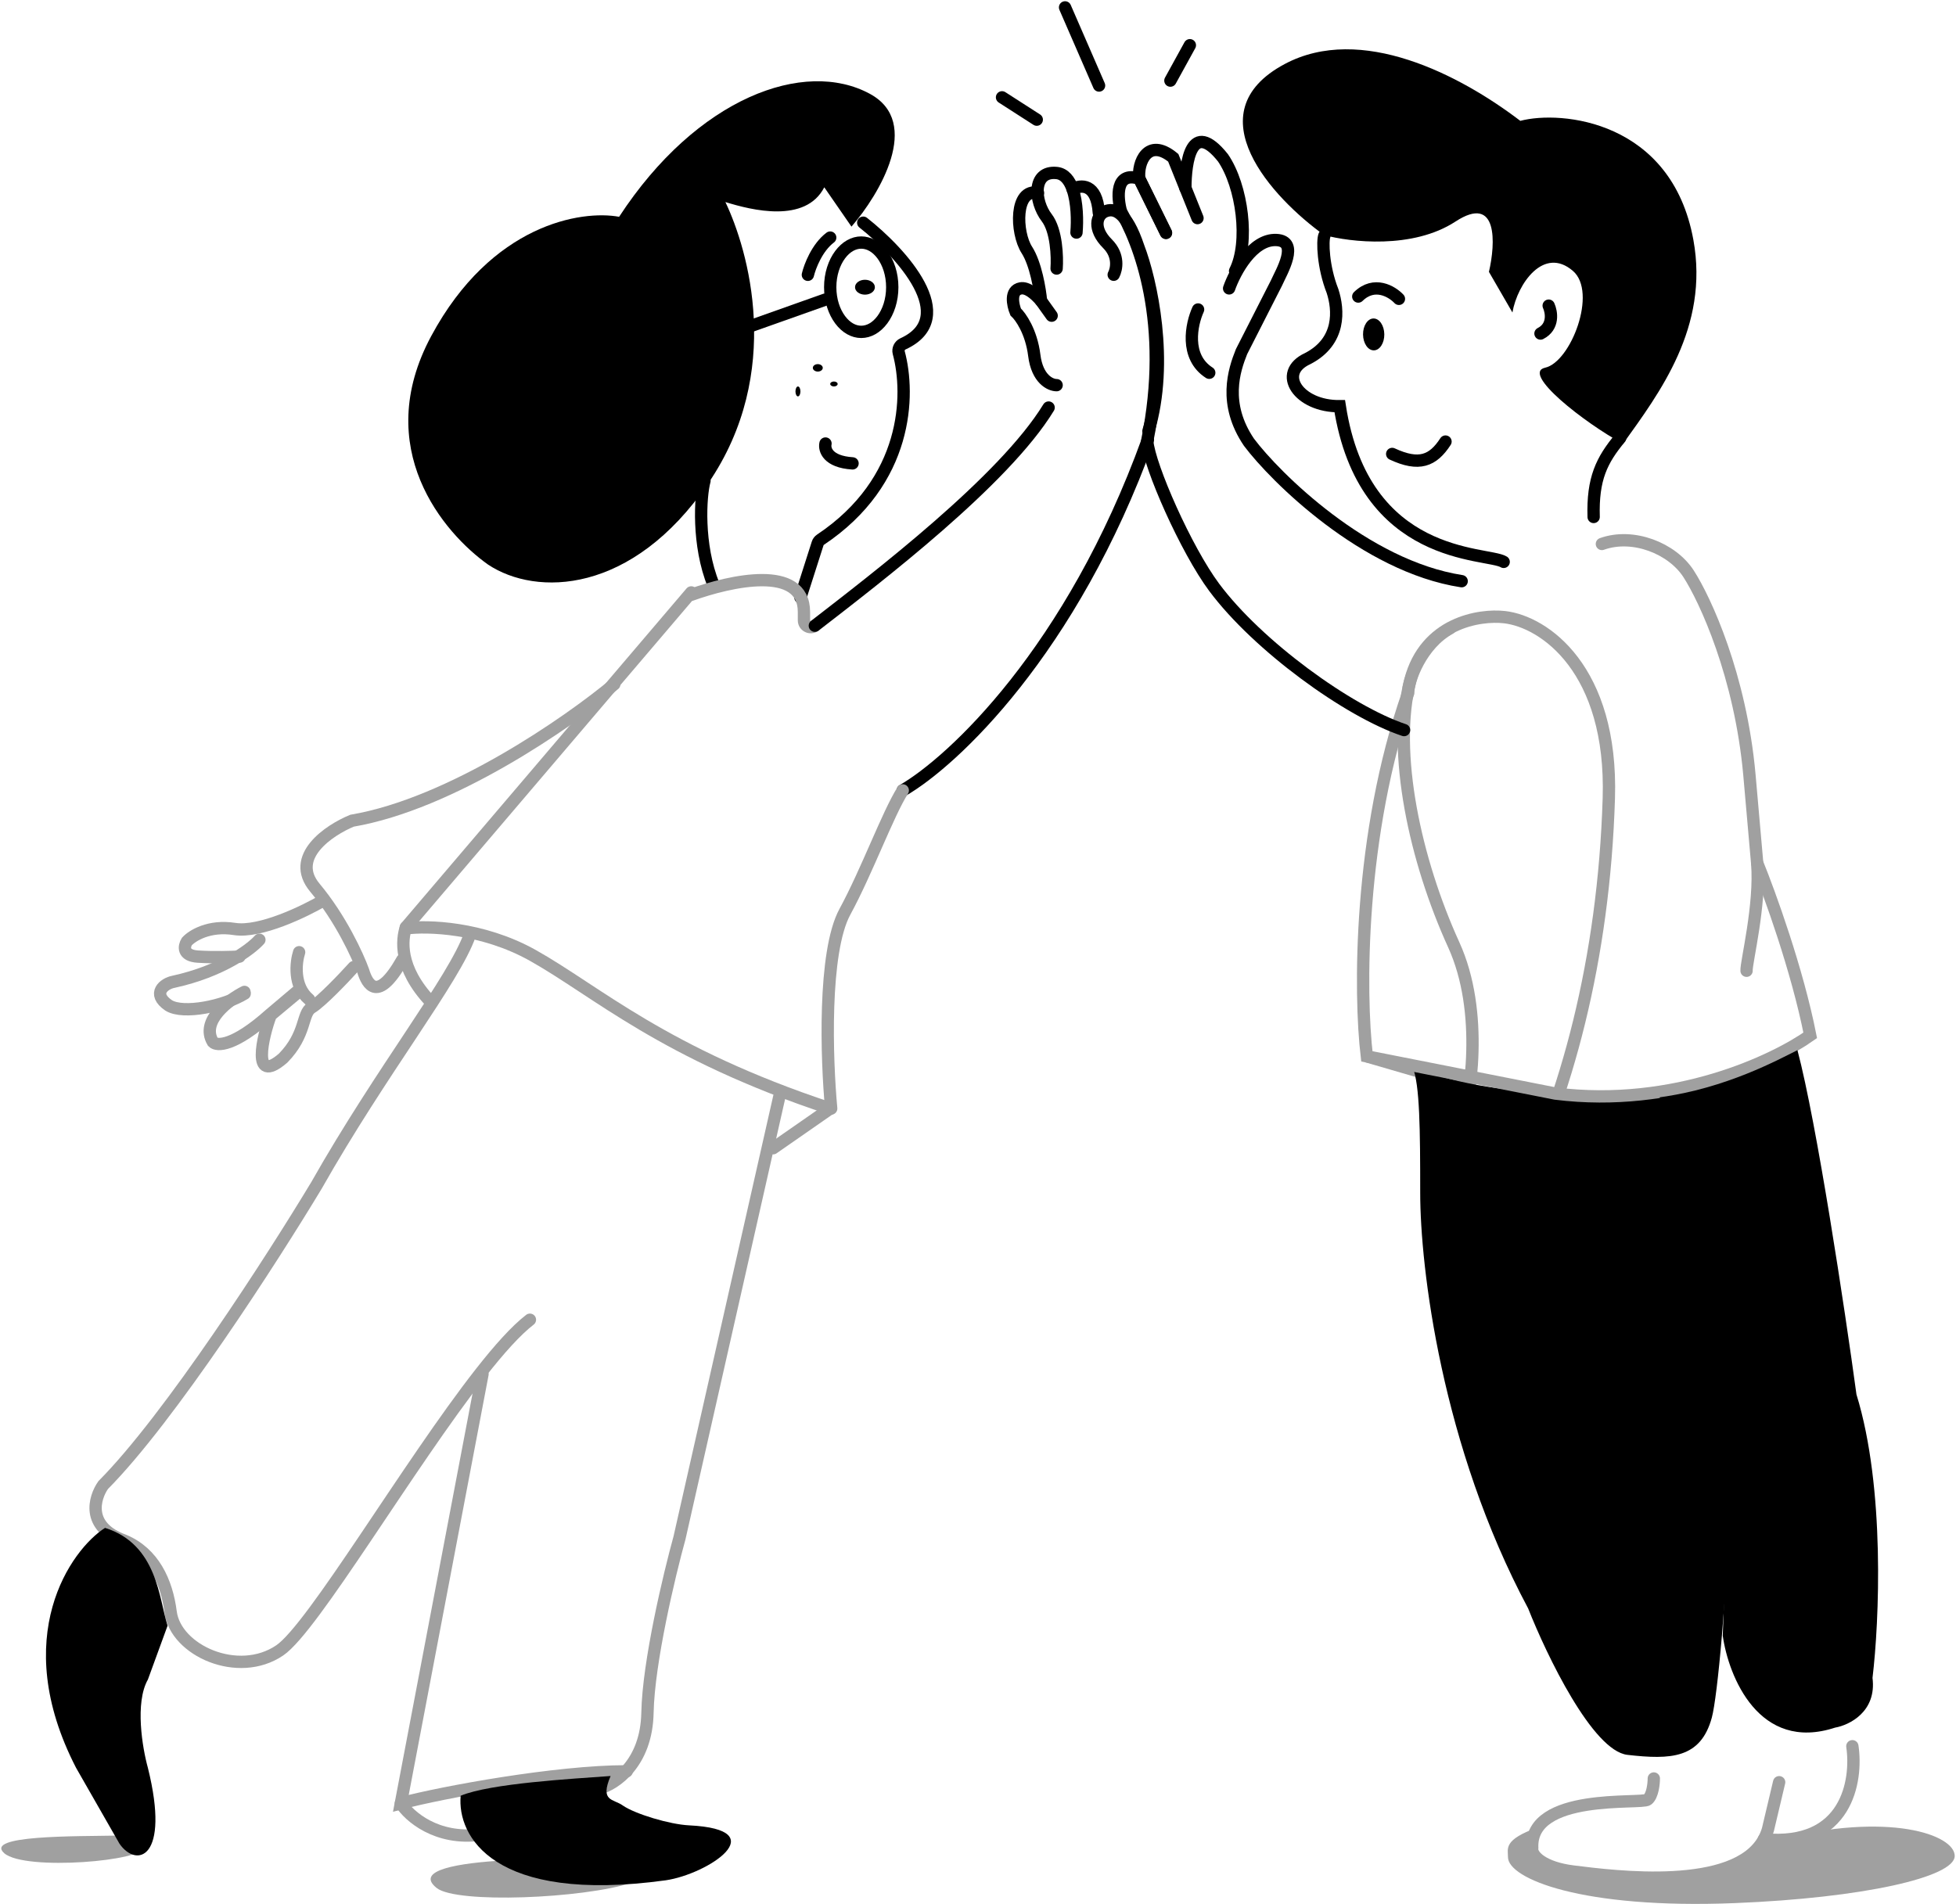 <svg width="794" height="773" viewBox="0 0 794 773" fill="none" xmlns="http://www.w3.org/2000/svg">
<path d="M1.723 752.417C-6.59 745.045 30.348 745.591 48.579 745.25C51.204 748.936 53.137 749.004 57.877 749.857C60.065 755.488 10.037 759.788 1.723 752.417Z" fill="#A0A0A0"/>
<path d="M285.97 195.188C284.279 201.307 283.02 221.187 289.658 237.501" stroke="black" stroke-width="5" stroke-linecap="round"/>
<path d="M350.413 90.415C365.89 102.6 389.913 128.902 366.564 139.602C365.194 140.229 364.439 141.746 364.829 143.193C369.423 160.205 368.697 195.332 333.059 219.121C332.528 219.474 332.12 220 331.927 220.605L324.918 242.538" stroke="black" stroke-width="5" stroke-linecap="round"/>
<path d="M335.093 180.077C334.543 182.495 335.972 187.491 346.074 188.136" stroke="black" stroke-width="5" stroke-linecap="round"/>
<path d="M280.591 241.499C296.346 235.853 326.349 228.944 326.349 248.475V251.864C326.349 254.152 328.963 255.449 330.771 254.047" stroke="#A0A0A0" stroke-width="5" stroke-linecap="round"/>
<path d="M330.771 254.047C356.065 234.45 407.529 195.188 425.662 165.469" stroke="black" stroke-width="5" stroke-linecap="round"/>
<path d="M362.194 116.608C362.194 121.906 360.592 126.565 358.17 129.819C355.748 133.072 352.68 134.742 349.601 134.742C346.521 134.742 343.454 133.072 341.032 129.819C338.61 126.565 337.008 121.906 337.008 116.608C337.008 111.31 338.61 106.651 341.032 103.397C343.454 100.144 346.521 98.474 349.601 98.474C352.68 98.474 355.748 100.144 358.17 103.397C360.592 106.651 362.194 111.31 362.194 116.608Z" stroke="black" stroke-width="5" stroke-linecap="round"/>
<path d="M303.762 132.727L334.992 121.645" stroke="black" stroke-width="5" stroke-linecap="round"/>
<path d="M327.94 111.571C328.736 108.213 331.663 100.488 337.007 96.459" stroke="black" stroke-width="5" stroke-linecap="round"/>
<path d="M351.112 119.63C353.337 119.63 355.142 118.277 355.142 116.608C355.142 114.939 353.337 113.585 351.112 113.585C348.886 113.585 347.082 114.939 347.082 116.608C347.082 118.277 348.886 119.63 351.112 119.63Z" fill="black"/>
<path d="M366.456 320.91C386.695 309.226 434.931 264.399 465.96 178.565" stroke="black" stroke-width="5" stroke-linecap="round"/>
<path d="M337.407 450.07C335.552 430.265 334.068 386.563 342.974 370.188C351.88 353.811 360.437 330.387 366.456 320.91" stroke="#A0A0A0" stroke-width="5" stroke-linecap="round"/>
<path d="M280.591 240.523L164.735 376.528" stroke="#A0A0A0" stroke-width="5" stroke-linecap="round"/>
<path d="M164.735 376.945C173.325 375.785 195.654 376.347 216.266 387.888C242.032 402.314 269.311 427.685 337.008 450.07" stroke="#A0A0A0" stroke-width="5" stroke-linecap="round"/>
<path d="M337.007 450.07L313.836 466.189" stroke="#A0A0A0" stroke-width="5" stroke-linecap="round"/>
<path d="M164.748 376.527C163.179 381.392 161.621 392.739 174.809 406.751" stroke="#A0A0A0" stroke-width="5" stroke-linecap="round"/>
<path d="M249.36 277.799C230.612 293.416 183.072 326.362 142.897 333.214C133.523 337.076 117.387 347.923 127.832 360.416C138.277 372.91 145.241 388.124 147.418 394.168C149.092 399.711 153.259 407.437 163.302 389.705" stroke="#A0A0A0" stroke-width="5" stroke-linecap="round"/>
<path d="M131.489 365.445C123.706 370.035 105.556 378.805 95.222 377.173C84.888 375.542 77.999 379.893 75.846 382.272C74.687 384.142 73.958 387.983 80.318 388.391C86.677 388.799 94.228 388.561 97.209 388.391" stroke="#A0A0A0" stroke-width="5" stroke-linecap="round"/>
<path d="M105.296 381.564C101.81 385.47 89.957 394.348 70.436 398.609C66.618 399.319 61.472 403.402 68.444 408.197C74.42 411.926 90.953 408.517 99.32 403.402" stroke="#A0A0A0" stroke-width="5" stroke-linecap="round"/>
<path d="M99.23 402.721C92.827 405.944 81.302 414.526 86.424 423.073C88.066 424.769 94.994 424.904 109.572 411.879L120.408 402.721" stroke="#A0A0A0" stroke-width="5" stroke-linecap="round"/>
<path d="M120.95 402.915L109.887 412.156C106.702 420.542 101.841 440.908 114.916 429.612C124.47 419.858 122.458 411.541 126.481 409.076C130.504 406.612 139.556 397.097 143.579 392.646" stroke="#A0A0A0" stroke-width="5" stroke-linecap="round"/>
<path d="M121.425 386.602C120.085 390.749 119.012 400.383 125.445 405.743" stroke="#A0A0A0" stroke-width="5" stroke-linecap="round"/>
<path d="M243.315 726.109C249.653 724.43 262.427 715.934 262.827 695.383C263.228 674.831 271.666 639.47 275.834 624.358L316.859 443.019" stroke="#A0A0A0" stroke-width="5" stroke-linecap="round"/>
<path d="M331.97 150.861C333.083 150.861 333.985 150.185 333.985 149.35C333.985 148.515 333.083 147.839 331.97 147.839C330.857 147.839 329.955 148.515 329.955 149.35C329.955 150.185 330.857 150.861 331.97 150.861Z" fill="black"/>
<path d="M338.519 156.906C339.354 156.906 340.03 156.454 340.03 155.898C340.03 155.342 339.354 154.891 338.519 154.891C337.684 154.891 337.008 155.342 337.008 155.898C337.008 156.454 337.684 156.906 338.519 156.906Z" fill="black"/>
<path d="M323.911 160.936C324.467 160.936 324.918 160.033 324.918 158.921C324.918 157.808 324.467 156.906 323.911 156.906C323.354 156.906 322.903 157.808 322.903 158.921C322.903 160.033 323.354 160.936 323.911 160.936Z" fill="black"/>
<path d="M175.056 136.424C199.539 90.917 236.096 85.195 251.316 88.022C282.923 39.62 326.573 23.653 353.163 38.124C374.436 49.7 357.01 78.874 345.638 92.015L334.601 76.048C326.974 90.817 305.167 85.362 294.463 82.035C303.66 101.329 318.344 151.196 287.438 196.304C256.534 241.412 217.701 242.21 198.133 229.237C180.072 216.43 150.572 181.933 175.056 136.424Z" fill="black"/>
<path d="M162.721 732.153C166.06 737.381 177.183 747.246 194.959 744.894" stroke="#A0A0A0" stroke-width="5" stroke-linecap="round"/>
<path d="M190.717 379.55C184.414 397.581 154.881 434.645 128.502 481.227C110.915 510.444 68.973 575.69 41.896 602.938C38.246 608.113 34.829 619.866 50.358 625.476C62.303 630.484 67.679 642.105 69.272 654.527C71.263 670.054 96.647 681.573 113.57 670.054C127.058 660.871 165.843 594.732 195.144 557.358C202.605 547.842 209.45 540.191 215.107 535.821" stroke="#A0A0A0" stroke-width="5" stroke-linecap="round"/>
<path d="M195.87 557.866L162.721 732.153C179.57 727.658 225.854 719.168 254.398 719.168" stroke="#A0A0A0" stroke-width="5" stroke-linecap="round"/>
<path d="M30.88 717.75C3.421 664.521 28.875 629.099 42.642 620.328C63.983 627.041 64.56 649.417 68.021 660.045L60.033 681.917C54.689 691.324 57.806 709.725 60.033 717.75C69.265 754.927 55.332 758.501 48.494 748.545L30.88 717.75Z" fill="black"/>
<path d="M177.288 766.559C168.038 759.234 186.332 756.394 204.895 755.324C211.362 761.107 254.316 763.081 256.412 764.419C236.651 770.843 185.394 772.977 177.288 766.559Z" fill="#A0A0A0"/>
<path d="M270.195 763.423C200.064 773.038 185.51 745.3 186.998 729.084C199.06 724.048 232.225 722.216 247.86 721.072C243.392 731.603 248.976 730.229 252.885 733.091C257.911 736.525 271.87 740.722 279.687 741.103C314.864 742.821 287.318 760.944 270.195 763.423Z" fill="black"/>
<path d="M435.396 76.79C438.609 74.943 445.235 74.271 446.041 86.361" stroke="black" stroke-width="5" stroke-linecap="round"/>
<path d="M428.915 109.028C429.251 104.328 428.915 93.615 424.885 88.376C419.848 81.828 418.841 69.235 428.915 70.242C432.113 70.562 434.148 73.219 435.397 76.79C437.296 82.219 437.38 89.762 436.975 94.421" stroke="black" stroke-width="5" stroke-linecap="round"/>
<path d="M422.582 122.125C422.174 117.591 420.453 107.114 416.826 101.472C412.292 94.42 411.789 76.286 421.359 78.301" stroke="black" stroke-width="5" stroke-linecap="round"/>
<path d="M428.915 156.378C426.397 156.378 421.057 153.96 419.848 144.289C418.639 134.617 414.307 128.506 412.292 126.658C411.117 123.804 409.875 117.894 414.307 117.088C416.918 116.613 420.004 119.143 422.582 122.125L426.9 128.17" stroke="black" stroke-width="5" stroke-linecap="round"/>
<path d="M452.086 111.547C453.262 109.365 454.404 103.789 449.568 98.954C443.523 92.909 445.034 87.368 448.56 85.857C452.086 84.346 457.124 85.353 462.161 100.465C467.198 113.562 474.653 146.807 466.191 175.015" stroke="black" stroke-width="5" stroke-linecap="round"/>
<path d="M475.098 32.728L483.002 18.359" stroke="black" stroke-width="5" stroke-linecap="round"/>
<path d="M406.752 39.515L420.856 48.582" stroke="black" stroke-width="5" stroke-linecap="round"/>
<path d="M432.342 3L446.14 34.725" stroke="black" stroke-width="5" stroke-linecap="round"/>
<path d="M481.182 76.307C481.182 65.731 483.642 48.075 496.435 64.065C504.307 75.558 507.26 98.443 501.356 110.035" stroke="black" stroke-width="5" stroke-linecap="round"/>
<path d="M455.104 86.051C453.464 80.221 452.644 69.362 462.484 72.559L473.309 94.546" stroke="black" stroke-width="5" stroke-linecap="round"/>
<path d="M473.308 94.546L462.483 72.56C461.663 66.064 465.928 55.571 476.261 64.065L481.182 76.307L486.102 88.549" stroke="black" stroke-width="5" stroke-linecap="round"/>
<path d="M486.339 125.651C483.652 131.528 480.798 144.893 490.872 151.341" stroke="black" stroke-width="5" stroke-linecap="round"/>
<path d="M498.932 117.088C501.282 110.372 508.402 97.04 518.073 97.443C527.744 97.846 520.088 110.539 518.073 115.073L503.969 142.777C500.947 150.333 496.413 163.934 506.991 179.549C517.569 193.653 554.047 229.921 593.337 235.966" stroke="black" stroke-width="5" stroke-linecap="round"/>
<path d="M586.075 446.52C589.098 457.267 600.18 482.184 620.328 495.885M554.845 428.89L594.639 440.476L554.845 428.89ZM592.624 460.625C596.989 446.352 602.597 410.958 590.105 383.555C574.49 349.303 564.919 305.479 572.475 276.263C578.52 252.891 600.515 249.398 610.758 250.573C626.877 252.423 654.682 271.73 653.07 324.117C651.055 389.6 635.944 445.513 614.284 488.833L592.624 460.625Z" stroke="#A0A0A0" stroke-width="5" stroke-linecap="round"/>
<path d="M576.505 484.3C576.505 458.61 576.336 440.476 573.482 433.424C612.168 447.931 659.115 444.17 677.752 440.476C678.256 441.652 682.387 452.867 694.879 488.329C710.494 532.657 699.412 680.75 694.879 697.373C690.345 713.996 678.256 714.499 660.626 712.485C646.522 710.873 627.884 672.187 620.328 653.046C585.068 587.058 576.505 514.443 576.505 484.3Z" fill="black"/>
<path d="M713.284 350.345C718.281 362.602 729.583 393.765 734.822 420.362C720.381 430.604 679.767 450.046 631.41 444.001L554.845 428.89C551.822 403.537 551.468 338.961 571.617 281.335C571.617 276.131 576.908 261.554 588.594 255.106" stroke="#A0A0A0" stroke-width="5" stroke-linecap="round"/>
<path d="M708.983 394.133C708.768 390.899 714.737 367.368 713.284 350.345C712.474 340.852 711.439 329.008 710.14 314.581C706.513 274.283 692.173 243.389 685.458 232.978C678.741 222.568 662.851 216.32 650.258 220.854" stroke="#A0A0A0" stroke-width="5" stroke-linecap="round"/>
<path d="M699.314 664.082C703.656 569.604 684.398 480.337 673.723 445.512C700.646 441.879 721.855 430.241 729.636 426.371C737.452 455.846 748.892 531.517 753.596 566.172C765.321 604.125 762.824 658.699 760.11 681.241C761.846 694.969 750.701 700.42 744.91 701.429C714.079 711.523 701.666 680.737 699.314 664.082Z" fill="black"/>
<path d="M454.102 84.346C462.665 98.115 475.359 131.494 465.687 179.045C466.526 189.288 481.474 223.157 492.888 238.484C510.518 262.159 547.29 288.856 569.957 296.412" stroke="black" stroke-width="5" stroke-linecap="round"/>
<path d="M610.387 228.122C603.723 224.02 553.595 227.974 543.849 164.917C527.163 165.112 518.09 151.445 530.822 145.595C544.393 138.597 543.375 125.748 540.916 118.177C537.006 108.249 536.771 97.824 537.613 95.644" stroke="black" stroke-width="5" stroke-linecap="round"/>
<path d="M557.692 142.252C555.308 142.28 553.342 139.404 553.3 135.828C553.258 132.253 555.157 129.331 557.54 129.303C559.924 129.276 561.89 132.152 561.932 135.727C561.974 139.303 560.076 142.224 557.692 142.252Z" fill="black"/>
<path d="M567.865 121.333C565.082 118.358 557.883 114.005 551.359 120.399" stroke="black" stroke-width="5" stroke-linecap="round"/>
<path d="M586.775 179.278C581.659 187.151 576.041 189.386 565.131 184.306" stroke="black" stroke-width="5" stroke-linecap="round"/>
<path d="M628.66 124.093C629.845 126.696 630.838 132.606 625.327 135.419" stroke="black" stroke-width="5" stroke-linecap="round"/>
<path d="M687.388 97.361C693.879 132.879 673.567 159.615 658.841 180.169C643.114 171.673 617.338 151.467 627.223 149.286C637.615 146.994 648.574 118.652 638.484 109.982C626.644 99.809 615.972 115.2 613.939 126.871L604.404 110.381C607.1 98.847 608.158 78.615 590.817 89.957C573.476 101.299 548.039 98.328 537.488 95.425C516.684 80.534 484.362 45.801 521.506 25.994C552.399 9.52 592.598 30.348 617.137 49.063C633.753 44.676 678.536 48.934 687.388 97.361Z" fill="black"/>
<path d="M657.686 177.79C650.176 186.831 646.445 194.338 646.91 209.89" stroke="black" stroke-width="5" stroke-linecap="round"/>
<path d="M704.318 772.672C641.857 775.19 612.138 762.659 612.138 754.034C612.138 750.508 610.123 746.982 624.227 741.945C618.182 750.173 620.399 765.821 677.621 762.597C686.855 763.101 707.643 760.683 716.911 746.982H721.445C766.78 735.397 793.477 744.907 793.477 753.53C793.477 762.155 756.201 770.58 704.318 772.672Z" fill="#A0A0A0"/>
<path d="M716.023 746.761C749.762 749.985 754.017 722.918 751.928 708.982" stroke="#A0A0A0" stroke-width="5" stroke-linecap="round"/>
<path d="M671.333 722.079C671.333 724.262 670.83 729.03 668.815 730.642C666.296 732.657 620.961 727.62 621.969 750.287C621.465 753.478 626.502 758.347 638.592 759.858C655.595 761.984 704.336 768.189 716.024 746.761C716.704 745.514 717.259 744.172 717.676 742.732L722.209 723.59" stroke="#A0A0A0" stroke-width="5" stroke-linecap="round"/>
</svg>
